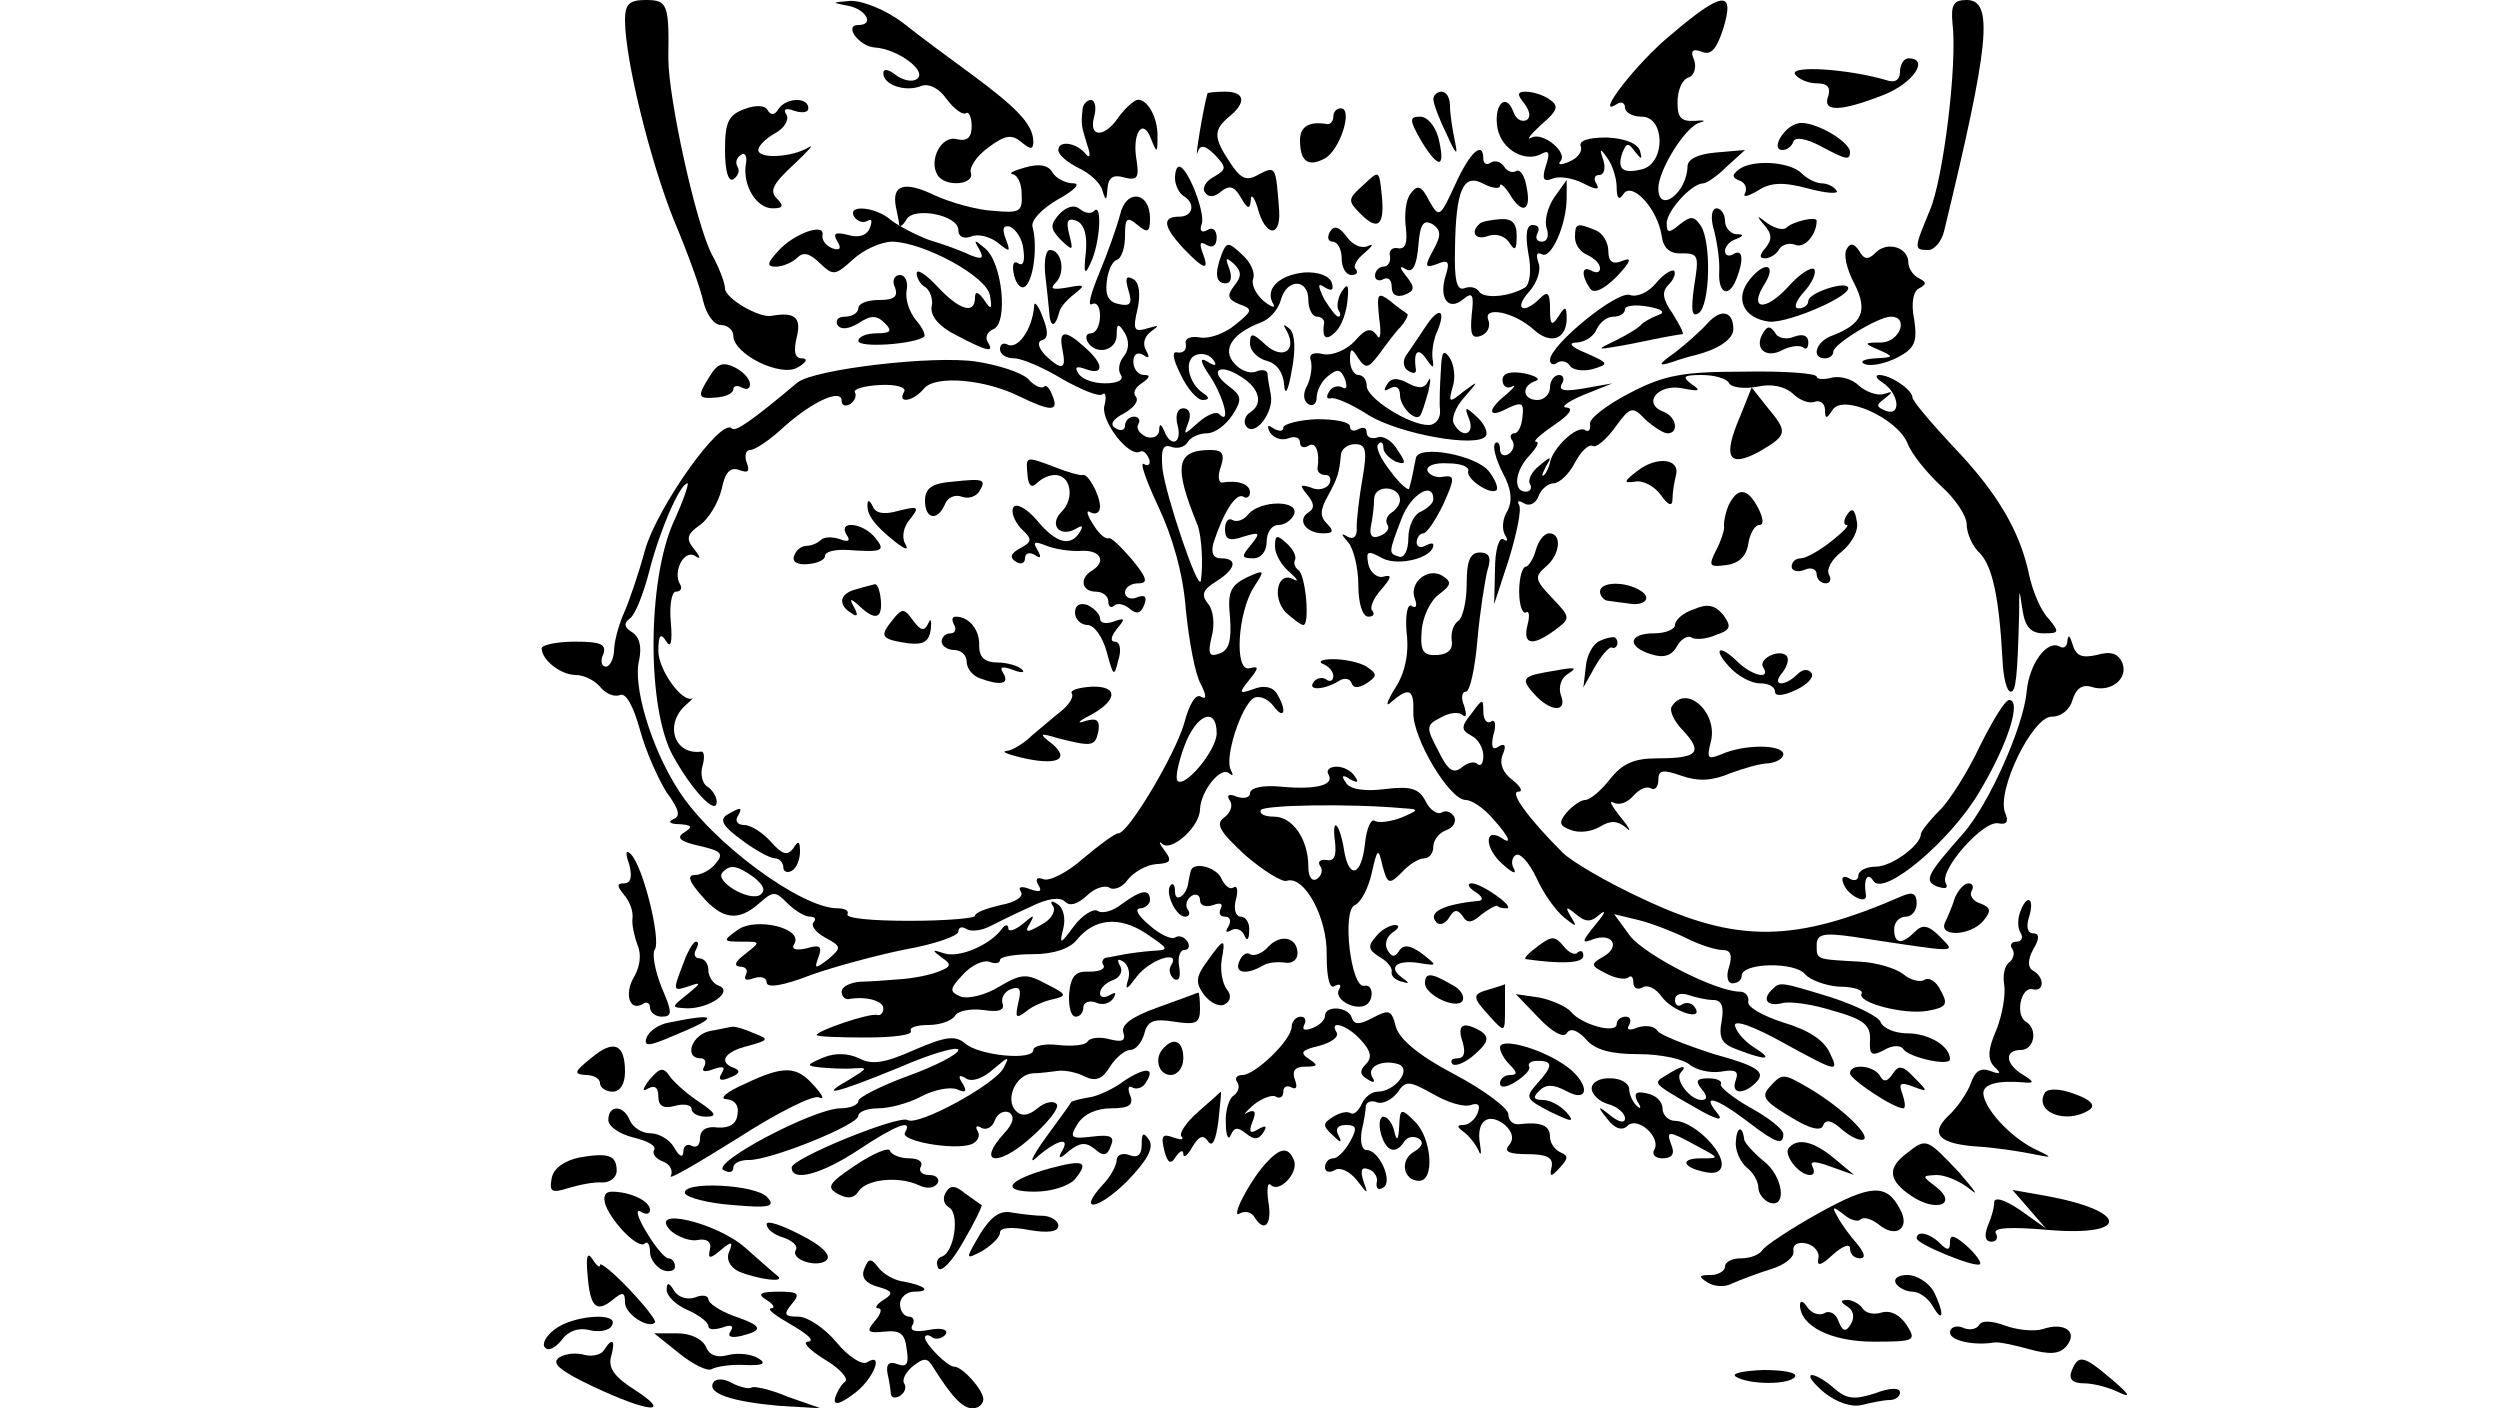 <?xml version="1.0" standalone="no"?>
<!DOCTYPE svg PUBLIC "-//W3C//DTD SVG 20010904//EN"
 "http://www.w3.org/TR/2001/REC-SVG-20010904/DTD/svg10.dtd">
<svg version="1.0" xmlns="http://www.w3.org/2000/svg"
 width="300pt" height="169pt" viewBox="0 0 300 169"
 preserveAspectRatio="xMidYMid meet">
<g transform="translate(0,169) scale(0.1,-0.1)"
fill="#000000" stroke="none">
<path d="M750 1666 c0 -48 31 -172 59 -241 16 -38 32 -82 35 -97 4 -16 13 -28
21 -28 8 0 15 -6 15 -13 0 -22 57 -50 77 -38 11 6 13 11 5 11 -8 0 -10 8 -6
25 6 24 -2 31 -30 26 -15 -3 -56 21 -56 33 0 6 -7 25 -16 41 -19 37 -52 187
-52 235 1 65 -1 70 -27 70 -20 0 -25 -5 -25 -24z"/>
<path d="M1018 1683 c21 -4 32 -23 12 -23 -18 0 1 -26 20 -27 28 -2 64 -29 50
-38 -6 -4 -17 -1 -25 5 -9 7 -15 8 -15 2 0 -14 27 -23 46 -15 9 3 21 -3 30
-16 9 -12 19 -19 23 -17 3 3 7 -4 7 -15 0 -14 -5 -19 -18 -16 -18 5 -34 -25
-23 -43 9 -15 45 -12 40 3 -2 6 7 20 21 30 20 15 28 16 39 7 12 -10 15 -10 15
1 -1 20 -19 39 -73 79 -26 19 -64 47 -84 63 -20 15 -47 26 -62 26 -23 -2 -24
-2 -3 -6z"/>
<path d="M2006 1649 c-42 -34 -94 -102 -66 -84 6 4 10 1 10 -4 0 -6 9 -11 20
-11 28 0 29 -55 1 -63 -24 -6 -31 0 -24 20 5 12 7 12 15 1 8 -10 9 -10 6 1 -3
9 -18 15 -40 16 -23 0 -34 -4 -31 -11 2 -6 -4 -14 -14 -18 -9 -4 -14 -4 -11 0
11 10 -20 36 -34 29 -7 -4 -2 3 11 15 21 18 22 23 10 31 -7 5 -20 9 -28 9 -10
0 -11 -3 -2 -14 7 -9 8 -17 3 -20 -6 -3 -13 1 -16 10 -9 24 -24 8 -19 -20 5
-26 34 -42 54 -30 8 4 9 0 4 -15 -5 -16 -3 -20 9 -15 8 3 24 0 36 -6 15 -8 20
-8 16 -1 -4 6 -3 11 3 11 6 0 8 8 5 18 -5 14 -4 15 5 2 6 -8 11 -24 11 -35 0
-13 3 -16 8 -8 10 16 41 -17 46 -50 2 -15 10 -22 25 -21 19 0 20 -3 14 -39 -4
-29 -3 -38 5 -33 14 8 16 85 3 105 -8 12 -12 12 -25 2 -13 -11 -16 -11 -16 1
0 15 30 48 44 48 4 0 17 9 28 20 l22 20 -35 -3 c-22 -2 -34 -8 -34 -17 -1 -32
-35 -57 -35 -26 0 22 33 75 50 79 8 2 5 3 -6 2 -17 -1 -21 4 -21 22 0 14 5 27
13 30 7 2 10 12 7 21 -5 11 -2 14 9 10 11 -5 18 3 26 28 14 46 -1 45 -62 -7z"/>
<path d="M2343 1662 c6 -49 -11 -186 -27 -224 -19 -46 -20 -48 -2 -48 7 0 16
10 19 23 54 223 60 277 27 277 -16 0 -19 -6 -17 -28z"/>
<path d="M2280 1604 c0 -10 -6 -14 -17 -10 -44 13 -115 18 -109 7 4 -6 16 -11
26 -11 13 0 17 -5 14 -15 -8 -20 15 -19 66 1 36 14 56 44 30 44 -5 0 -10 -7
-10 -16z"/>
<path d="M1449 1578 c-5 -17 -16 -84 -12 -71 3 10 9 9 21 -3 14 -15 14 -17 -1
-26 -10 -5 -15 -14 -11 -19 4 -6 11 -6 19 1 10 8 16 7 24 -7 8 -14 11 -15 12
-3 0 8 4 4 8 -9 9 -35 28 -37 26 -4 -4 54 -4 54 -24 44 -15 -9 -22 -6 -35 14
-20 30 -20 39 -1 55 21 17 19 30 -5 30 -11 0 -20 -1 -21 -2z"/>
<path d="M1720 1571 c0 -5 7 -24 16 -42 11 -25 14 -27 10 -9 -3 14 -6 33 -6
43 0 9 -4 17 -10 17 -5 0 -10 -4 -10 -9z"/>
<path d="M893 1559 c-19 -7 -23 -16 -23 -49 0 -25 4 -39 10 -35 6 4 8 10 5 15
-3 5 -1 11 4 14 5 4 8 -2 6 -11 -4 -26 13 -53 32 -53 13 0 14 3 5 12 -9 9 -4
18 21 41 17 16 25 25 17 20 -20 -12 -60 -14 -60 -3 0 5 9 14 20 20 11 6 17 16
14 22 -5 7 -1 9 9 5 10 -3 17 -2 17 3 0 14 -27 13 -36 -1 -4 -7 -9 -8 -13 -1
-3 6 -15 6 -28 1z"/>
<path d="M1299 1558 c-2 -18 -1 -20 6 -43 4 -11 3 -16 -2 -10 -11 14 -33 17
-33 5 0 -6 11 -15 25 -22 13 -6 26 -18 28 -27 4 -13 5 -12 6 3 1 13 7 17 20
13 16 -4 18 0 15 20 -6 32 7 53 17 27 7 -18 8 -18 8 1 1 24 -13 48 -25 45 -5
-2 -15 -11 -22 -21 -17 -25 -36 -24 -29 1 3 11 1 20 -4 20 -5 0 -10 -6 -10
-12z"/>
<path d="M1600 1550 c0 -5 -3 -9 -7 -9 -22 4 -33 -3 -33 -19 0 -26 10 -33 30
-22 18 10 34 60 19 60 -5 0 -9 -4 -9 -10z"/>
<path d="M1706 1520 c21 -34 29 -32 20 5 -4 14 -13 25 -22 25 -13 0 -13 -4 2
-30z"/>
<path d="M2158 1542 c-17 -3 -34 -32 -19 -32 5 0 11 4 13 10 2 6 15 4 32 -5
32 -17 36 -18 36 -7 -1 13 -45 38 -62 34z"/>
<path d="M1746 1468 c-18 -39 -19 -40 -31 -19 -9 18 -14 20 -22 9 -6 -7 -8
-25 -6 -41 2 -18 0 -26 -9 -25 -7 2 -12 -3 -10 -9 1 -7 -2 -13 -8 -13 -5 0
-10 -5 -10 -11 0 -5 5 -7 10 -4 6 3 10 -1 10 -9 0 -10 6 -13 15 -10 13 5 13 9
3 22 -9 11 -9 14 -1 9 8 -5 13 4 15 28 2 26 6 32 17 26 10 -7 11 -13 1 -31
-11 -20 -10 -22 4 -17 14 6 16 3 11 -13 -9 -28 3 -44 21 -29 11 9 13 6 10 -19
-2 -23 0 -29 11 -25 8 3 12 11 9 19 -7 17 31 10 55 -12 20 -18 39 -11 39 14 0
15 -2 15 -10 2 -8 -12 -10 -10 -10 10 0 19 -3 21 -12 12 -20 -20 -32 -13 -13
8 9 10 15 26 11 35 -3 9 -2 13 4 10 11 -7 30 35 30 68 l0 21 -15 -21 c-8 -12
-12 -28 -9 -37 3 -9 1 -16 -6 -16 -6 0 -8 5 -5 10 3 6 1 10 -6 10 -7 0 -9 -11
-5 -34 4 -20 2 -37 -4 -41 -18 -11 -49 -14 -55 -5 -3 5 -11 7 -18 4 -9 -3 -12
10 -11 48 1 71 10 91 35 77 10 -5 19 -6 19 -2 0 4 5 0 11 -9 15 -26 27 -22 21
7 -2 14 -8 22 -12 20 -5 -3 -11 -1 -15 5 -4 6 -11 8 -16 5 -5 -4 -9 -1 -9 4 0
23 -16 9 -34 -31z"/>
<path d="M1230 1489 c-14 -4 -20 -7 -15 -8 6 -1 11 -11 11 -24 1 -21 -2 -23
-34 -20 -20 1 -51 10 -69 18 -37 18 -53 14 -48 -13 2 -9 4 -19 4 -22 1 -3 5 0
9 7 9 15 62 5 62 -13 0 -8 6 -11 15 -8 8 4 23 0 32 -7 15 -12 16 -12 10 4 -5
13 -3 17 5 15 7 -3 15 -15 16 -27 2 -14 0 -21 -6 -17 -6 4 -8 -2 -5 -15 3 -11
9 -17 14 -12 10 10 14 50 8 71 -2 8 12 22 31 33 20 11 27 19 18 19 -9 0 -21 6
-25 13 -5 9 -16 11 -33 6z"/>
<path d="M2087 1487 c-9 -7 -9 -10 1 -14 6 -2 9 -9 6 -15 -3 -5 3 -4 15 3 15
10 30 11 60 3 22 -6 38 -7 35 -3 -3 5 -11 9 -18 9 -6 0 -17 5 -24 12 -14 14
-58 17 -75 5z"/>
<path d="M1410 1476 c0 -8 5 -18 10 -21 15 -9 12 -25 -5 -25 -21 0 -19 -12 5
-38 25 -26 32 -28 23 -5 -4 11 -3 14 5 9 7 -4 12 -1 12 9 0 9 -5 13 -11 9 -7
-4 -10 -1 -7 7 5 13 -17 69 -27 69 -3 0 -5 -6 -5 -14z"/>
<path d="M1636 1468 c-19 -17 -19 -19 -3 -35 21 -21 29 -13 25 24 -3 29 -3 29
-22 11z"/>
<path d="M1344 1432 c-4 -15 -15 -46 -25 -70 -10 -24 -14 -40 -9 -37 6 3 10
-3 10 -14 0 -12 -5 -21 -11 -21 -5 0 -7 -4 -4 -10 10 -17 35 -11 35 8 0 14 2
15 10 2 5 -9 5 -19 -1 -27 -6 -7 -8 -17 -4 -23 4 -6 -4 -10 -19 -10 -14 0 -28
5 -32 12 -5 8 -2 9 9 5 22 -8 22 6 -1 26 -24 22 -32 21 -27 -3 5 -24 -1 -25
-21 -6 -8 9 -10 16 -3 18 7 2 7 11 0 28 -5 14 -10 19 -10 13 -2 -28 -20 -54
-33 -46 -5 2 -8 -1 -8 -6 0 -6 7 -11 17 -11 9 0 35 -11 58 -25 23 -13 45 -22
48 -18 4 3 5 -4 2 -15 -3 -19 30 -61 43 -54 4 2 8 -2 11 -9 2 -6 -1 -9 -6 -6
-6 4 2 -19 17 -51 17 -36 30 -81 33 -124 4 -38 11 -77 18 -89 7 -14 7 -19 0
-15 -6 4 -14 -9 -20 -32 -11 -38 -67 -132 -79 -132 -4 0 -23 -14 -42 -30 -19
-17 -41 -28 -48 -25 -8 3 -10 0 -6 -7 5 -8 2 -9 -10 -5 -10 4 -15 3 -11 -3 4
-6 -7 -13 -24 -16 -17 -4 -31 -9 -31 -13 0 -3 -36 -6 -79 -6 -44 0 -77 3 -74
8 2 4 -3 7 -12 7 -44 0 -152 80 -191 142 -33 51 -55 126 -47 156 3 15 1 27 -8
33 -10 6 -11 11 -3 17 6 4 16 29 23 56 12 48 37 106 46 106 2 0 -5 -21 -17
-47 -31 -70 -32 -221 -1 -279 23 -42 53 -74 53 -56 0 6 -5 14 -11 18 -6 3 -9
15 -6 25 3 10 2 18 -2 17 -32 -4 -44 33 -18 56 7 6 10 10 8 8 -12 -6 -41 34
-41 57 0 19 3 22 9 12 6 -10 8 -2 6 22 -2 20 1 37 6 37 6 0 8 4 5 9 -9 15 5
42 18 34 7 -5 7 -2 -1 8 -10 12 -9 18 7 29 11 8 22 27 26 43 4 20 10 27 21 23
11 -4 13 -2 9 9 -3 8 -1 15 4 15 6 0 24 12 41 28 35 31 69 46 69 31 0 -6 5 -7
10 -4 6 4 8 10 6 14 -3 4 11 8 30 9 20 1 32 -3 29 -8 -9 -15 11 -12 24 4 14
16 73 11 115 -10 37 -18 47 -18 39 1 -3 9 -8 14 -10 11 -3 -3 -12 1 -19 9 -8
8 -36 17 -62 21 -51 8 -195 -9 -215 -25 -56 -47 -75 -60 -79 -55 -13 13 -89
-94 -104 -146 -8 -30 -20 -64 -25 -75 -5 -11 -11 -30 -12 -43 0 -12 -5 -22
-10 -22 -5 0 -7 7 -3 15 4 12 -3 15 -34 15 -22 0 -40 -4 -40 -8 0 -14 23 -32
41 -32 9 0 22 -6 29 -14 6 -8 17 -13 24 -10 7 3 16 -13 24 -42 7 -26 22 -59
32 -75 15 -20 17 -29 8 -32 -7 -3 -4 -6 7 -6 15 -1 17 -3 6 -10 -10 -6 -5 -11
18 -16 26 -6 30 -9 20 -21 -6 -8 -18 -14 -25 -14 -10 0 -7 -8 8 -25 25 -29 44
-31 69 -9 17 15 19 15 34 0 9 -9 21 -16 27 -16 6 0 8 -3 4 -7 -3 -4 3 -12 14
-18 20 -11 20 -12 4 -26 -16 -12 -17 -12 -12 2 5 13 2 16 -14 11 -13 -3 -19
-1 -15 5 12 19 -46 33 -68 17 -18 -13 -18 -14 5 -14 23 0 23 0 4 -15 -12 -9
-14 -14 -6 -15 7 0 10 -4 7 -10 -3 -6 1 -7 9 -4 9 3 16 1 16 -5 0 -7 20 -4 53
9 28 10 80 24 115 31 34 6 62 16 62 21 0 5 4 7 10 3 5 -3 17 -2 27 3 10 5 32
16 50 24 20 10 35 12 41 6 6 -6 15 -3 26 7 9 9 21 13 27 10 5 -4 16 0 22 9 7
9 22 18 34 19 18 1 20 4 10 17 -6 8 -7 12 -2 7 11 -9 45 21 45 42 1 22 25 52
35 43 5 -4 5 -2 2 4 -8 14 12 76 27 86 6 4 17 0 24 -9 13 -18 17 -6 4 15 -5 8
-16 10 -28 5 -17 -6 -18 -5 -5 11 12 15 12 17 0 14 -18 -4 -14 67 6 98 13 20
13 21 -9 11 -20 -10 -23 -18 -20 -48 2 -27 -1 -39 -12 -43 -13 -5 -15 -1 -10
20 4 14 2 32 -4 39 -9 11 -7 17 9 27 24 15 27 28 6 28 -9 0 -12 6 -9 18 12 37
27 61 36 56 4 -3 8 0 8 5 0 10 -14 15 -33 12 -5 -1 -6 8 -2 19 5 15 2 20 -12
20 -42 0 -45 -19 -16 -90 5 -13 7 -48 4 -67 -3 -14 -42 102 -46 134 -2 23 0
30 10 27 7 -3 16 -1 20 5 3 6 14 11 23 11 10 0 23 10 31 22 12 19 11 23 -5 35
-24 18 -11 28 15 11 23 -14 27 -33 11 -43 -6 -4 -8 -11 -5 -16 10 -15 34 16
30 37 -2 10 -4 22 -4 26 -1 4 -7 5 -14 2 -8 -3 -19 2 -26 10 -15 17 -2 36 32
49 11 4 21 16 24 27 7 26 33 26 33 0 0 -11 5 -20 10 -20 5 0 9 -3 9 -7 -3 -19
2 -23 14 -11 7 7 13 24 14 38 2 18 0 21 -7 10 -5 -8 -6 -18 -4 -22 3 -4 3 -8
0 -8 -3 0 -10 10 -17 21 -8 17 -8 20 1 14 8 -5 11 -3 8 6 -3 8 -16 13 -33 12
-30 -3 -48 -20 -37 -38 3 -5 -2 -4 -12 4 -9 8 -15 20 -12 27 2 7 -3 19 -13 28
-17 16 -19 16 -25 1 -9 -24 -7 -35 5 -35 6 0 8 7 4 18 -5 13 -4 14 6 5 9 -9 9
-15 0 -26 -9 -12 -8 -16 6 -22 17 -6 16 -8 -5 -25 -12 -10 -31 -17 -42 -15
-11 2 -19 -1 -17 -8 1 -7 -3 -11 -10 -10 -7 2 -6 -7 4 -27 8 -17 20 -30 26
-30 8 0 9 3 1 8 -18 12 -24 40 -9 46 8 3 17 0 21 -6 5 -7 2 -8 -7 -2 -10 6 -9
0 4 -19 16 -25 24 -58 10 -44 -3 4 -15 -1 -25 -10 -18 -16 -18 -16 -12 0 4 10
1 17 -6 17 -7 0 -10 -8 -7 -20 6 -22 -8 -28 -16 -7 -4 9 -6 9 -6 0 -1 -7 -8
-10 -16 -7 -8 4 -12 10 -9 15 3 5 0 9 -5 9 -6 0 -11 -5 -11 -11 0 -5 -5 -7
-11 -3 -8 4 -4 11 10 18 12 7 18 15 14 20 -4 4 -1 11 7 16 10 7 11 10 3 10 -7
0 -13 7 -13 16 0 9 5 12 12 8 7 -5 8 -3 3 6 -4 7 -2 16 6 22 11 8 10 8 -4 4
-16 -5 -18 -2 -12 23 4 18 2 32 -5 36 -9 5 -10 1 -6 -13 5 -16 3 -20 -11 -17
-12 2 -17 10 -15 26 1 13 7 26 12 27 6 2 10 15 10 29 0 21 2 24 15 13 12 -10
15 -9 15 8 0 32 -29 36 -36 4z m116 -622 c0 -20 -38 -66 -47 -57 -3 3 1 22 8
41 14 39 39 49 39 16z m-555 -173 c12 -10 14 -16 7 -21 -14 -8 -55 17 -45 27
9 10 17 9 38 -6z"/>
<path d="M1271 1433 c-11 -13 -11 -17 2 -31 15 -14 15 -13 10 7 -4 16 -2 20 9
16 9 -4 13 -17 11 -38 -3 -26 -1 -28 6 -12 11 23 14 72 4 62 -3 -4 -11 -3 -17
2 -7 6 -16 3 -25 -6z"/>
<path d="M1025 1430 c4 -6 11 -8 16 -5 5 3 6 0 3 -8 -3 -9 -13 -13 -26 -9 -16
4 -19 2 -13 -8 5 -8 3 -11 -6 -8 -8 3 -13 10 -12 16 3 15 -34 2 -53 -19 -14
-15 -14 -19 -3 -19 8 0 20 5 26 11 7 7 15 5 27 -7 16 -15 18 -15 40 5 12 11
33 21 47 21 38 -1 114 -42 117 -65 3 -17 1 -17 -7 -5 -7 10 -11 11 -11 3 0
-21 -19 -15 -45 13 -14 15 -25 22 -25 16 0 -6 5 -14 11 -17 5 -4 9 -14 7 -23
-2 -11 9 -24 29 -34 38 -20 47 -22 38 -8 -3 6 0 12 7 15 18 7 11 80 -10 97
-13 11 -14 11 -7 -1 6 -11 4 -13 -11 -7 -10 5 -32 13 -49 18 -16 6 -37 17 -46
24 -18 16 -53 19 -44 4z"/>
<path d="M2057 1413 c4 -16 7 -38 6 -50 -1 -26 12 -31 21 -7 9 23 7 36 -4 29
-5 -3 -10 -2 -10 4 0 5 6 12 13 14 10 4 10 6 0 6 -7 1 -13 8 -13 16 0 8 -5 15
-10 15 -6 0 -8 -11 -3 -27z"/>
<path d="M1775 1421 c-11 -10 -4 -20 11 -14 9 3 20 0 25 -8 7 -11 9 -9 9 8 0
16 -6 21 -20 20 -12 -1 -23 -3 -25 -6z"/>
<path d="M2117 1420 c9 -10 10 -17 2 -27 -8 -9 -8 -13 -1 -13 6 0 14 5 17 11
4 6 13 8 20 5 11 -4 25 13 25 29 0 6 -29 -1 -36 -8 -4 -4 -14 -1 -23 5 -13 10
-14 10 -4 -2z"/>
<path d="M1596 1412 c-4 -7 -2 -12 3 -12 6 0 11 -9 11 -20 0 -11 5 -20 12 -20
6 0 8 3 5 7 -4 3 1 12 11 20 9 8 11 11 4 8 -8 -4 -19 1 -26 11 -9 12 -15 14
-20 6z"/>
<path d="M1890 1405 c0 -9 7 -18 15 -21 8 -4 15 -10 15 -16 0 -5 -4 -6 -10 -3
-12 7 -13 -5 -2 -21 4 -7 16 -2 32 14 17 18 19 24 7 19 -12 -5 -17 -1 -17 12
0 10 -7 22 -16 25 -22 9 -24 8 -24 -9z"/>
<path d="M2216 1391 c-4 -6 0 -24 9 -41 17 -33 10 -49 -27 -63 -19 -7 -25 -27
-8 -27 6 0 10 4 10 8 0 9 54 42 69 42 22 0 11 -30 -11 -31 -22 0 -22 -1 -3 -9
18 -8 18 -9 -5 -10 -14 -1 -19 -4 -12 -7 8 -3 25 1 39 8 21 11 24 19 20 46 -4
19 -1 34 6 37 9 5 9 7 0 12 -7 3 -13 12 -13 19 0 18 -25 26 -39 12 -9 -9 -14
-9 -20 2 -6 9 -11 10 -15 2z"/>
<path d="M1254 1363 c2 -16 4 -37 5 -47 1 -19 7 -20 12 -1 1 6 9 15 18 22 14
11 13 12 -8 8 -18 -3 -22 -2 -14 6 12 12 7 39 -7 39 -5 0 -7 -12 -6 -27z"/>
<path d="M1987 1350 c-9 -11 -23 -17 -31 -14 -15 6 -96 -60 -96 -78 0 -5 4 -7
9 -3 5 3 12 1 15 -4 3 -5 16 -7 27 -4 20 6 20 7 -7 19 -20 8 -23 13 -11 13 10
1 20 8 23 16 4 8 12 15 20 15 8 0 14 4 14 9 0 4 12 6 28 3 17 -3 21 -7 12 -10
-8 -3 -17 -8 -20 -11 -3 -4 -16 -12 -30 -19 -25 -12 -25 -12 5 -7 17 3 39 8
50 10 11 2 22 4 24 4 2 1 -4 12 -12 25 -12 17 -13 26 -5 34 7 7 9 14 7 17 -3
2 -13 -4 -22 -15z"/>
<path d="M2100 1355 c-19 -23 -8 -47 23 -51 24 -2 104 33 94 42 -6 6 -47 -8
-47 -17 0 -5 -5 -9 -12 -9 -6 0 -3 9 7 20 10 11 15 23 12 27 -4 3 -18 -6 -32
-22 -28 -30 -47 -26 -27 5 14 23 0 27 -18 5z"/>
<path d="M1074 1345 c4 -11 -1 -15 -19 -15 -14 0 -25 -4 -25 -10 0 -5 -7 -10
-16 -10 -8 0 -12 -4 -9 -10 4 -6 13 -5 25 2 15 10 22 10 32 0 9 -9 7 -12 -10
-12 -12 0 -22 -4 -22 -9 0 -9 68 -4 79 5 2 2 -2 11 -10 20 -8 10 -13 25 -11
36 2 10 -2 18 -8 18 -7 0 -10 -7 -6 -15z"/>
<path d="M1655 1308 c3 -19 1 -28 -3 -20 -7 9 -13 8 -26 -7 -10 -11 -27 -18
-38 -16 -12 3 -18 0 -15 -8 2 -7 0 -20 -4 -29 -6 -10 -5 -19 1 -23 5 -3 10 0
10 8 0 8 6 20 14 26 11 9 15 8 20 -4 3 -9 2 -13 -3 -10 -5 3 -13 1 -16 -5 -4
-6 -3 -9 2 -8 4 2 25 -7 45 -20 37 -23 132 -40 141 -25 3 4 -2 15 -11 23 -14
13 -15 12 -9 -3 7 -18 -8 -24 -18 -6 -4 5 1 20 12 32 18 21 18 21 -1 7 -17
-14 -18 -13 -13 5 4 11 2 27 -3 35 -8 12 -10 8 -11 -15 -1 -16 -2 -38 -1 -47
1 -10 -5 -18 -14 -18 -23 0 -74 32 -74 47 0 7 -4 13 -10 13 -5 0 -10 8 -10 18
0 15 2 15 10 2 9 -13 12 -12 25 5 8 11 19 26 26 33 6 7 9 14 8 15 -2 2 -12 8
-21 16 -15 11 -16 9 -13 -21z"/>
<path d="M1710 1297 c-8 -12 -18 -27 -23 -34 -4 -6 -3 -15 3 -18 6 -4 10 -3 9
2 -3 20 2 27 12 13 9 -13 10 -13 8 0 -1 8 1 23 6 33 11 27 1 29 -15 4z"/>
<path d="M2049 1302 c-8 -9 -26 -25 -39 -35 -20 -14 -21 -17 -5 -12 11 4 25 8
30 9 27 7 45 19 45 31 0 22 -15 25 -31 7z"/>
<path d="M1544 1293 c13 -24 -5 -35 -25 -17 -16 15 -19 15 -19 2 0 -9 9 -18
20 -21 12 -3 20 -14 21 -29 1 -14 5 -7 9 17 5 25 4 44 -2 50 -8 7 -9 6 -4 -2z"/>
<path d="M2116 1291 c-12 -19 3 -32 23 -21 10 5 21 6 25 3 3 -3 6 -1 6 6 0 8
-6 11 -17 7 -9 -4 -20 -2 -23 5 -6 8 -9 8 -14 0z"/>
<path d="M852 1239 c-16 -25 -15 -28 8 -26 11 1 20 5 20 10 0 4 5 5 10 2 6 -3
10 -2 10 4 0 6 -8 15 -18 20 -14 7 -21 5 -30 -10z"/>
<path d="M1803 1234 c0 -7 5 -11 11 -8 6 3 3 -1 -6 -9 -24 -19 -23 -30 1 -17
17 8 20 7 18 -10 -1 -11 -5 -20 -10 -20 -4 0 -6 -4 -2 -9 3 -5 1 -12 -5 -16
-5 -3 -10 -1 -10 6 0 7 -3 10 -6 7 -3 -4 1 -19 9 -35 11 -20 12 -34 6 -46 -6
-9 -7 -22 -3 -29 4 -6 3 -9 -2 -5 -5 3 -10 -13 -10 -36 l-1 -42 18 55 c9 30
15 58 12 64 -3 5 -1 6 6 2 6 -4 14 0 17 8 3 9 12 16 18 16 7 0 19 11 26 25 7
13 16 22 21 20 4 -3 16 7 27 22 18 25 21 26 36 10 10 -9 22 -17 27 -17 14 0
11 20 -5 26 -26 10 -6 34 23 28 20 -4 23 -3 11 5 -12 9 -10 11 12 11 15 0 30
-4 33 -10 3 -5 18 -7 34 -4 17 4 33 0 42 -8 8 -8 20 -13 27 -10 6 2 12 -2 12
-10 0 -11 2 -11 9 0 12 20 78 -10 90 -40 5 -13 23 -35 40 -51 17 -15 31 -36
31 -46 0 -11 7 -27 16 -35 15 -16 23 -53 27 -128 1 -21 5 -38 10 -38 6 0 8 17
10 95 0 30 0 30 4 3 3 -20 10 -28 25 -28 19 0 20 1 6 18 -9 9 -19 33 -23 52
-11 53 -39 100 -92 155 -26 28 -48 54 -48 58 0 9 -26 27 -40 27 -5 0 -4 -4 4
-9 20 -13 23 -41 4 -34 -12 5 -12 7 -1 15 10 8 10 9 -2 5 -8 -2 -21 3 -29 10
-8 8 -22 12 -32 10 -11 -3 -19 -2 -19 1 0 4 -39 7 -88 6 -73 0 -95 -4 -137
-26 -27 -14 -49 -31 -47 -37 1 -7 -2 -10 -6 -7 -10 6 -39 -22 -42 -39 -1 -5
-4 -12 -7 -15 -4 -3 -2 2 2 10 8 13 6 13 -8 1 -9 -7 -14 -17 -11 -22 3 -5 0
-9 -5 -9 -16 0 -13 26 5 44 8 9 12 16 7 16 -4 0 6 9 22 20 18 12 24 20 15 21
-8 0 1 7 20 15 l35 14 -34 -6 c-23 -4 -31 -3 -27 5 4 6 2 11 -3 11 -6 0 -11
-7 -11 -15 0 -8 -7 -15 -15 -15 -18 0 -20 17 -2 23 6 2 0 6 -14 9 -17 3 -26 0
-26 -8z"/>
<path d="M1664 1228 c-4 -7 -3 -8 4 -4 7 4 12 1 12 -8 0 -14 18 -32 24 -25 2
2 6 15 10 29 3 14 3 19 0 13 -4 -9 -11 -10 -24 -3 -13 7 -21 7 -26 -2z"/>
<path d="M2088 1190 c-21 -49 -14 -62 23 -42 34 20 35 23 10 53 l-19 24 -14
-35z"/>
<path d="M1540 1177 c0 -5 -5 -5 -12 -1 -7 5 -8 3 -4 -5 5 -7 14 -10 22 -7 8
3 14 1 14 -5 0 -6 5 -7 10 -4 9 6 14 -8 11 -27 0 -5 4 -8 10 -8 5 0 7 -5 4
-11 -4 -6 -14 -8 -22 -4 -13 4 -14 3 -4 -9 8 -10 9 -16 1 -21 -14 -9 -3 -25
18 -25 12 0 13 3 4 12 -8 8 -8 16 1 32 12 22 14 28 16 49 0 8 8 14 17 14 13 0
15 -7 9 -41 -4 -23 -7 -49 -7 -59 1 -11 -4 -15 -11 -11 -8 5 -8 3 1 -7 6 -7
12 -30 12 -51 0 -22 5 -38 12 -38 6 0 8 3 5 7 -4 3 1 15 10 25 13 15 14 19 3
16 -7 -2 -16 5 -18 15 -3 16 -1 17 17 7 20 -10 61 1 61 16 0 3 -4 2 -10 -1 -5
-3 -10 -1 -10 4 0 6 4 11 8 11 4 0 15 16 24 35 14 31 14 35 0 33 -8 -2 -17 2
-19 7 -2 6 9 10 24 9 16 0 26 -4 25 -9 -4 -9 27 -30 34 -23 2 3 -2 13 -9 22
-15 20 -86 33 -88 16 -1 -5 -3 -14 -4 -20 -1 -5 -3 -13 -4 -16 0 -4 -11 5 -22
20 -12 15 -19 30 -15 33 3 4 6 2 6 -4 0 -6 7 -13 15 -17 12 -4 13 -2 2 14 -6
11 -18 18 -24 15 -7 -2 -13 0 -13 6 0 6 -4 7 -10 4 -5 -3 -10 -2 -10 3 0 6
-18 9 -40 9 -22 -1 -40 -6 -40 -10z m140 -87 c0 -5 -5 -12 -10 -15 -6 -4 -8
-10 -5 -15 3 -4 -1 -10 -9 -13 -9 -4 -13 0 -11 11 2 9 4 25 4 34 1 17 31 15
31 -2z m40 1 c0 -5 -7 -11 -15 -15 -8 -3 -15 -17 -15 -32 0 -14 -5 -24 -11
-22 -13 4 -13 4 3 46 11 29 38 45 38 23z"/>
<path d="M1233 1120 c1 -13 5 -16 11 -10 6 6 15 10 22 10 19 0 24 -28 8 -44
-16 -16 -2 -32 18 -20 7 4 8 3 4 -4 -11 -19 -29 -14 -52 14 -12 14 -25 21 -28
15 -3 -5 1 -16 9 -25 14 -13 14 -16 -1 -24 -11 -6 -13 -11 -5 -16 6 -4 11 -2
11 4 0 6 5 8 12 4 7 -5 8 -3 3 6 -6 10 -4 11 11 5 10 -4 29 -7 42 -6 23 1 30
-13 12 -24 -15 -9 -12 -25 5 -25 8 0 15 -5 15 -12 0 -6 3 -8 7 -5 3 4 12 2 18
-3 9 -8 14 -6 18 4 4 10 1 13 -9 9 -7 -3 -14 0 -14 6 0 6 7 11 16 11 12 0 11
6 -8 29 -13 15 -25 27 -28 25 -4 -1 -12 6 -19 18 -7 11 -8 17 -2 13 6 -3 11 0
11 7 0 14 -15 41 -21 38 -2 -1 -17 3 -32 9 -37 14 -36 14 -34 -9z"/>
<path d="M1965 1125 c-17 -13 -17 -15 -3 -13 9 2 23 -5 31 -16 9 -13 14 -14
14 -5 0 8 2 20 4 28 6 21 -23 24 -46 6z"/>
<path d="M1143 1112 c-25 -2 -33 -8 -33 -23 0 -22 15 -25 24 -4 3 8 12 12 20
9 8 -3 17 0 21 6 9 15 6 16 -32 12z"/>
<path d="M2074 1083 c-4 -10 -6 -22 -5 -26 0 -4 -4 -17 -10 -28 -9 -18 -8 -20
13 -17 15 2 24 11 26 26 2 12 8 22 13 22 6 0 5 8 -1 20 -13 25 -25 26 -36 3z"/>
<path d="M1041 1085 c-1 -13 9 -26 33 -45 13 -10 17 -11 12 -2 -4 7 -2 20 6
29 12 15 10 16 -14 10 -17 -5 -28 -3 -31 6 -3 6 -6 8 -6 2z"/>
<path d="M1498 1073 c-5 -7 -14 -10 -19 -7 -5 3 -9 -2 -9 -11 0 -12 5 -15 22
-9 20 6 21 5 9 -10 -12 -14 -11 -16 3 -16 9 0 16 8 16 20 0 11 6 20 14 20 8 0
16 6 19 13 6 17 -40 17 -55 0z"/>
<path d="M2217 1073 c-5 -7 -5 -13 -1 -13 4 0 -5 -9 -19 -20 -14 -11 -30 -20
-36 -20 -6 0 -11 -4 -11 -10 0 -5 7 -7 15 -4 8 4 15 1 15 -5 0 -6 5 -11 11
-11 5 0 7 5 4 10 -4 6 3 19 15 28 13 11 21 26 18 37 -2 14 -6 16 -11 8z"/>
<path d="M1016 1048 c5 -7 2 -9 -8 -5 -9 3 -19 3 -23 -1 -4 -4 -12 -7 -17 -7
-6 0 -13 -5 -15 -12 -3 -7 4 -11 16 -10 12 1 21 5 21 10 0 5 12 8 28 7 42 -3
45 -1 32 15 -15 18 -45 21 -34 3z"/>
<path d="M1530 1034 c0 -9 8 -23 18 -31 9 -8 11 -12 4 -8 -19 10 -26 -22 -9
-40 9 -8 18 -15 21 -15 8 0 3 60 -6 66 -4 3 -6 8 -4 12 2 4 -2 13 -10 20 -12
11 -14 10 -14 -4z"/>
<path d="M1843 1030 c-3 -11 -9 -20 -12 -20 -4 0 -8 -13 -8 -30 0 -16 4 -27 8
-25 4 3 5 -4 2 -15 -6 -24 6 -26 33 -6 19 14 19 15 -4 39 -20 21 -21 25 -7 37
17 14 20 40 4 40 -6 0 -13 -9 -16 -20z"/>
<path d="M1760 989 c0 -21 -5 -41 -10 -44 -6 -4 -9 -14 -8 -23 2 -11 -4 -17
-17 -18 -17 -1 -21 4 -19 29 1 17 11 37 21 44 15 11 15 15 4 22 -18 11 -41 -9
-33 -28 3 -8 1 -12 -4 -8 -5 3 -8 -11 -6 -33 3 -24 -2 -48 -14 -66 -10 -16
-12 -24 -4 -16 21 18 27 15 26 -13 -1 -30 43 -105 63 -105 7 0 22 -10 32 -22
21 -23 24 -33 10 -23 -20 12 -19 -13 1 -31 12 -11 18 -14 15 -7 -4 6 -3 14 2
17 5 3 16 -9 25 -28 8 -18 23 -39 33 -47 15 -12 16 -12 8 1 -7 12 -6 13 6 3
12 -10 18 -10 29 0 8 6 6 1 -5 -12 -17 -21 -18 -24 -3 -18 23 8 33 -9 12 -21
-16 -9 -15 -11 3 -20 11 -6 23 -8 27 -5 3 3 6 1 6 -6 0 -7 5 -9 11 -6 6 4 16
-1 23 -11 13 -18 51 -30 40 -13 -3 5 -10 7 -15 4 -5 -4 -9 -1 -9 5 0 7 7 9 16
6 9 -3 22 -6 30 -6 10 0 13 -8 10 -25 -4 -21 0 -28 20 -35 34 -13 43 -12 19 3
-11 7 -21 18 -23 26 -2 8 22 0 61 -22 62 -34 64 -34 53 -11 -7 16 -26 28 -56
37 -25 8 -44 19 -42 25 1 7 -4 12 -10 12 -29 0 -114 44 -132 67 l-19 26 29 -7
c16 -4 42 -14 58 -22 16 -8 35 -14 43 -14 10 0 12 -6 8 -20 -4 -11 -2 -20 4
-20 6 0 11 4 11 9 0 16 64 17 76 2 6 -7 25 -14 41 -15 17 0 29 -4 27 -8 -7
-11 51 -26 79 -21 23 4 25 8 16 24 -5 11 -14 17 -20 13 -5 -3 -17 0 -25 7 -9
7 -32 14 -52 15 -53 3 -52 2 -52 20 0 13 8 15 43 10 132 -20 124 -20 105 0
-14 14 -21 15 -30 6 -16 -16 -25 -15 -25 3 0 8 6 15 14 15 7 0 13 7 13 16 0
12 -5 14 -17 9 -130 -57 -199 -57 -313 -3 -41 19 -84 44 -95 55 -42 42 -64 73
-53 73 6 0 3 6 -7 14 -11 8 -16 19 -12 30 5 11 3 15 -5 10 -7 -5 -9 0 -6 14 4
12 2 20 -3 16 -5 -3 -9 3 -9 12 0 16 -1 16 -14 -2 -13 -16 -13 -20 0 -27 8 -4
14 -15 14 -24 0 -9 -3 -13 -7 -10 -3 4 -12 2 -19 -4 -10 -8 -17 -3 -28 20 -15
28 -15 31 3 40 10 6 22 7 26 3 5 -4 5 1 2 11 -4 9 -3 17 2 17 5 0 11 28 14 63
3 34 9 71 12 83 5 15 2 21 -9 21 -12 0 -16 -10 -16 -38z"/>
<path d="M1028 983 c-21 -5 -23 -19 -6 -29 7 -5 8 -2 3 7 -6 11 -5 12 6 2 19
-18 28 -16 26 7 -1 11 -4 19 -7 19 -3 -1 -13 -3 -22 -6z"/>
<path d="M1920 980 c0 -5 5 -11 10 -11 6 -1 16 -2 23 -3 20 -4 30 6 16 15 -19
12 -49 11 -49 -1z"/>
<path d="M1290 955 c0 -8 7 -15 15 -15 8 0 18 -14 23 -32 8 -30 9 -31 14 -10
4 12 2 22 -4 22 -6 0 -5 6 2 15 11 13 10 14 -4 9 -9 -3 -16 -2 -16 4 0 5 -7
12 -15 16 -9 3 -15 0 -15 -9z"/>
<path d="M2033 959 c-13 -4 -23 -13 -23 -19 0 -5 -11 -10 -25 -10 -31 0 -33
-16 -4 -25 15 -5 25 -2 31 9 5 9 13 14 18 11 4 -3 18 -2 29 3 18 6 19 10 9 24
-10 12 -19 14 -35 7z"/>
<path d="M1071 946 c-16 -20 -14 -23 19 -28 18 -2 25 2 27 17 1 11 0 14 -3 7
-5 -10 -9 -9 -18 3 -11 15 -13 16 -25 1z"/>
<path d="M1145 940 c3 -5 1 -10 -4 -10 -6 0 -11 -4 -11 -10 0 -5 7 -10 15 -10
8 0 15 -6 15 -14 0 -8 7 -17 16 -20 24 -9 36 -7 28 6 -5 8 -2 9 12 4 10 -4 15
-3 10 1 -4 4 -18 8 -29 8 -15 0 -22 6 -22 20 1 19 -12 35 -28 35 -5 0 -5 -4
-2 -10z"/>
<path d="M1920 921 c-8 -3 -16 -17 -17 -31 l-3 -25 14 25 c8 14 17 24 20 23 6
-3 10 7 4 12 -1 1 -10 0 -18 -4z"/>
<path d="M2481 922 c0 -7 -4 -11 -9 -8 -15 9 -37 -20 -40 -54 -4 -43 -46 -136
-76 -170 -44 -50 -48 -57 -31 -64 10 -3 13 -2 10 4 -9 15 45 76 63 72 10 -2
13 2 8 13 -10 27 33 115 56 115 12 0 22 9 25 20 4 13 11 19 22 16 23 -8 45 9
38 28 -5 12 -14 15 -31 10 -18 -4 -25 -1 -29 13 -3 10 -5 12 -6 5z"/>
<path d="M2075 890 c10 -11 26 -20 37 -20 10 0 18 -4 18 -10 0 -6 10 -5 25 2
13 6 22 15 19 20 -4 6 -11 5 -17 -1 -16 -16 -32 -14 -18 2 6 8 8 16 5 20 -9 9
-35 -4 -28 -14 9 -15 -13 -10 -30 6 -22 22 -32 18 -11 -5z"/>
<path d="M1588 893 c6 -2 12 -9 12 -14 0 -6 -4 -8 -9 -4 -5 3 -12 1 -15 -4 -7
-10 13 -9 31 2 6 4 13 3 15 -3 2 -6 8 -6 18 0 13 9 13 11 0 20 -8 5 -26 9 -40
9 -14 0 -19 -3 -12 -6z"/>
<path d="M1853 883 c-27 -5 -28 -9 -9 -29 19 -19 37 -18 29 2 -3 9 0 20 8 25
14 9 10 9 -28 2z"/>
<path d="M1286 858 c3 -4 -3 -13 -11 -20 -9 -7 -25 -21 -36 -30 -10 -10 -25
-19 -31 -19 -7 -1 1 -4 17 -8 42 -10 60 -3 38 16 -17 13 -16 14 7 7 40 -10 44
-10 48 8 2 13 -1 17 -15 13 -11 -4 -10 -1 4 6 34 18 36 36 3 35 -15 -1 -26 -4
-24 -8z"/>
<path d="M2006 842 c-3 -5 3 -18 14 -29 24 -26 17 -33 -31 -33 -28 0 -42 -6
-57 -25 -11 -14 -24 -25 -30 -25 -5 0 -15 -7 -22 -15 -10 -12 -9 -16 5 -21 10
-4 25 -2 35 4 13 8 21 7 31 -1 7 -7 5 -1 -6 12 -11 14 -15 21 -9 18 7 -4 17 0
24 8 7 8 16 12 21 9 5 -3 9 2 9 10 0 12 5 13 28 5 20 -7 37 -6 58 3 16 6 37
12 46 12 10 1 18 6 18 11 -1 12 -47 12 -74 0 -17 -7 -18 -5 -13 15 9 35 -30
70 -47 42z"/>
<path d="M2376 795 c-14 -30 -36 -65 -48 -77 -13 -13 -23 -26 -23 -29 0 -13
-35 -39 -54 -39 -12 0 -21 -5 -21 -11 0 -5 -5 -7 -11 -3 -7 4 -10 1 -7 -6 5
-15 30 -27 27 -13 -3 18 2 27 9 16 12 -20 94 49 128 108 34 57 50 109 35 109
-5 0 -20 -25 -35 -55z"/>
<path d="M1594 761 c8 -13 -14 -19 -57 -15 -21 2 -37 -1 -37 -8 0 -5 -7 -7
-16 -4 -9 4 -13 2 -8 -5 4 -6 0 -15 -7 -20 -11 -8 -5 -17 25 -45 22 -19 45
-33 50 -31 21 7 49 -44 48 -89 0 -29 4 -42 10 -37 6 3 8 1 5 -4 -7 -11 16 -25
30 -20 12 4 12 27 0 24 -16 -3 -27 91 -11 97 7 3 16 20 20 38 7 31 8 31 13 9
6 -22 8 -23 23 -8 9 10 21 17 27 17 6 0 11 6 11 14 0 8 7 17 16 20 8 3 12 10
9 16 -4 6 -10 8 -15 5 -5 -3 -14 3 -19 13 -8 16 -18 19 -50 15 -24 -3 -42 0
-46 8 -6 8 -4 10 5 4 9 -5 11 -4 6 3 -4 7 -14 12 -22 12 -8 0 -13 -4 -10 -9z
m91 -41 c18 -1 18 -2 -3 -11 -13 -5 -28 -7 -32 -4 -5 3 -10 -9 -12 -27 -4 -39
-19 -44 -25 -9 -2 14 -6 27 -9 30 -3 3 -4 -5 -2 -19 2 -17 -1 -24 -10 -22 -8
1 -11 -2 -8 -7 4 -5 2 -12 -4 -16 -6 -3 -10 3 -10 15 0 33 -19 60 -41 60 -11
0 -18 3 -16 8 4 6 106 8 172 2z"/>
<path d="M872 712 c-9 -6 -4 -14 18 -30 16 -12 34 -22 40 -22 5 0 10 -5 10
-11 0 -5 5 -7 10 -4 6 3 10 14 10 23 0 13 -2 14 -8 4 -7 -9 -13 -8 -27 8 -10
11 -24 20 -32 20 -8 0 -11 5 -8 10 7 12 4 12 -13 2z"/>
<path d="M755 653 c4 -15 2 -23 -6 -23 -9 0 -9 -3 0 -14 7 -8 11 -20 10 -28
-1 -7 2 -21 6 -32 5 -11 3 -26 -4 -38 -12 -20 -6 -42 10 -33 5 4 9 1 9 -4 0
-6 7 -11 14 -11 13 0 13 5 0 35 -8 20 -12 41 -8 46 7 12 -14 99 -29 114 -6 6
-7 2 -2 -12z"/>
<path d="M1429 645 c-1 -3 -2 -9 -3 -14 -2 -16 -16 -25 -16 -11 0 7 -2 11 -5
8 -8 -8 6 -38 17 -38 5 0 7 4 3 9 -3 5 -1 12 5 16 5 3 10 1 10 -5 0 -7 7 -9
16 -6 8 3 12 2 9 -4 -3 -6 -1 -10 5 -10 6 0 8 -5 4 -12 -4 -6 -3 -8 4 -4 5 3
13 0 15 -6 3 -8 6 -6 6 5 1 9 -4 17 -10 17 -6 0 -9 9 -6 20 3 11 2 18 -3 15
-4 -3 -10 2 -14 10 -5 14 -34 22 -37 10z"/>
<path d="M1770 620 c8 -5 11 -10 5 -11 -43 -4 -63 -14 -51 -26 4 -4 11 -1 15
6 6 10 10 10 16 2 5 -9 11 -9 22 1 9 7 18 12 20 11 1 -2 6 -3 11 -3 11 1 -30
30 -42 30 -6 0 -4 -5 4 -10z"/>
<path d="M2346 613 c-3 -10 -9 -24 -12 -30 -8 -18 31 -16 46 2 10 12 9 16 -4
21 -9 3 -13 10 -10 15 3 5 1 9 -4 9 -5 0 -12 -8 -16 -17z"/>
<path d="M1346 605 c-10 -8 -23 -12 -29 -8 -5 3 -18 -5 -28 -18 -17 -23 -18
-23 -13 -3 3 12 0 25 -7 29 -7 5 -10 4 -5 -3 3 -6 -3 -16 -15 -22 -17 -10 -20
-9 -13 2 6 11 5 11 -9 -1 -9 -7 -17 -10 -17 -5 0 5 -4 5 -8 -1 -14 -19 -51
-35 -69 -29 -15 5 -15 4 -3 -5 12 -8 12 -11 -4 -17 -10 -4 -30 -8 -45 -9 -14
-1 -36 -3 -48 -3 -13 -1 -23 -6 -23 -12 0 -5 3 -9 8 -9 21 4 42 -2 42 -11 0
-5 -3 -9 -7 -8 -9 3 -73 -19 -73 -24 0 -2 27 -3 59 -3 33 0 57 3 54 8 -2 4 7
7 21 7 14 0 28 5 32 11 3 6 19 9 34 7 19 -3 26 0 23 8 -2 6 2 14 10 17 11 4
13 0 9 -16 -4 -18 -3 -20 9 -11 8 7 23 13 33 15 17 4 16 6 -8 18 -24 13 -30
13 -57 -3 -16 -10 -37 -15 -46 -12 -14 6 -14 9 3 27 10 11 24 17 31 15 7 -3
13 -2 13 2 0 4 18 7 40 7 25 0 44 7 52 17 21 26 51 29 83 8 28 -19 29 -20 8
-21 -13 -1 -27 -3 -33 -4 -5 -1 -15 -3 -21 -4 -5 0 -8 -5 -5 -9 3 -5 -5 -8
-17 -8 -16 1 -22 -5 -24 -26 -1 -16 2 -28 8 -28 5 0 9 5 9 11 0 6 7 9 15 6 8
-4 17 -1 21 5 4 7 3 8 -4 4 -7 -4 -12 -3 -12 2 0 6 7 13 16 16 8 3 12 11 8 17
-4 8 -3 9 4 5 6 -4 9 -14 5 -24 -3 -11 0 -9 11 6 16 21 54 33 41 13 -3 -5 -1
-12 4 -16 6 -3 8 3 6 15 -2 11 1 20 6 20 6 0 7 5 4 10 -4 6 -10 8 -15 5 -4 -3
-19 4 -31 15 -13 11 -18 19 -11 20 6 0 12 5 12 10 0 14 -11 12 -34 -5z"/>
<path d="M2424 595 c-3 -8 -3 -19 1 -25 3 -5 1 -10 -5 -10 -6 0 -9 -4 -5 -9 3
-5 1 -12 -4 -16 -5 -3 -8 -15 -6 -26 2 -12 -2 -36 -9 -54 -11 -25 -11 -36 -3
-45 9 -8 8 -10 -5 -5 -11 4 -18 0 -23 -15 -4 -11 -16 -29 -27 -39 -23 -22 -11
-34 37 -37 17 -1 44 -5 60 -8 30 -6 30 -6 5 6 -29 15 -59 48 -60 66 0 11 17
16 50 13 11 -1 11 1 -2 9 -22 13 -23 30 -3 30 16 0 21 25 6 34 -13 8 -6 42 8
39 14 -4 15 14 1 22 -7 4 -7 13 0 26 8 13 7 19 0 19 -7 0 -9 8 -5 20 7 23 -3
28 -11 5z"/>
<path d="M1651 566 c-10 -11 -9 -16 4 -24 9 -5 16 -13 15 -18 -1 -5 4 -10 12
-12 10 -3 10 -2 -1 6 -16 12 -3 21 24 16 20 -3 20 -3 1 12 -14 10 -22 11 -27
3 -5 -8 -9 -8 -14 1 -4 7 -1 16 6 21 8 5 9 9 3 9 -6 0 -17 -6 -23 -14z"/>
<path d="M1522 554 c-7 -8 -17 -12 -22 -9 -4 3 -10 -1 -13 -9 -6 -14 9 -16 28
-5 6 4 17 5 26 4 9 -2 16 3 16 11 0 19 -20 24 -35 8z"/>
<path d="M1846 555 c-11 -8 -18 -15 -15 -16 43 -6 69 -5 69 4 0 6 -3 7 -7 4
-3 -4 -11 0 -17 8 -10 12 -14 12 -30 0z"/>
<path d="M820 534 c-13 -34 -13 -34 8 -27 14 5 13 3 -3 -10 -20 -16 -20 -16 0
-17 27 0 55 20 38 27 -7 2 -13 11 -13 19 0 8 -5 14 -11 14 -5 0 -7 5 -4 10 3
6 4 10 0 10 -3 0 -10 -12 -15 -26z"/>
<path d="M1449 537 c-14 -19 -15 -26 -4 -41 8 -10 19 -15 25 -11 7 4 8 11 2
18 -5 7 -8 22 -6 35 5 27 3 27 -17 -1z"/>
<path d="M1710 510 c0 -14 38 -32 45 -21 3 6 -3 15 -14 20 -24 14 -31 14 -31
1z"/>
<path d="M1788 503 c-22 -6 -22 -9 0 -33 18 -20 18 -19 18 10 0 17 0 29 0 29
-1 -1 -9 -3 -18 -6z"/>
<path d="M2127 503 c-13 -12 -7 -21 11 -17 9 3 37 -1 62 -9 36 -10 45 -17 44
-35 -1 -18 2 -20 17 -12 10 6 20 6 23 1 7 -10 56 -21 56 -12 0 16 -26 31 -51
31 -15 0 -29 6 -32 13 -2 7 -29 20 -59 30 -62 19 -62 19 -71 10z"/>
<path d="M1389 481 c-31 -11 -44 -21 -41 -30 3 -10 -1 -12 -17 -8 -11 3 -23 2
-26 -3 -2 -4 -18 -6 -35 -4 -16 2 -30 -1 -30 -6 0 -13 -65 -7 -82 8 -12 10
-24 8 -61 -8 -36 -16 -51 -18 -66 -10 -13 6 -28 7 -43 1 -21 -9 -21 -10 -3
-12 11 -1 29 -2 40 -1 17 1 16 0 -5 -13 -39 -22 -19 -18 59 14 39 17 71 26 71
21 0 -5 -27 -19 -60 -31 -33 -12 -60 -26 -60 -30 0 -5 -10 -9 -22 -9 -33 -1
-154 -65 -140 -74 7 -4 12 -3 12 3 0 5 8 9 18 9 25 -1 132 42 132 53 0 5 11 9
24 9 13 0 36 6 51 14 15 8 34 12 43 9 11 -5 13 -3 7 7 -6 9 -4 11 4 6 7 -5 21
0 33 11 19 16 20 16 12 1 -11 -20 -103 -70 -115 -62 -11 6 -139 -46 -139 -57
0 -18 36 -8 80 21 45 30 66 38 56 21 -7 -10 59 -22 80 -14 7 3 11 10 7 16 -3
5 -1 7 4 4 6 -4 14 0 17 9 3 8 11 12 17 9 7 -5 5 -13 -6 -25 -33 -36 -9 -41
30 -7 22 19 37 38 33 42 -4 5 -15 2 -23 -5 -11 -9 -19 -10 -26 -3 -13 13 -1
43 20 45 9 0 23 2 31 3 8 1 23 -2 32 -7 13 -6 21 -3 30 12 7 11 18 20 24 20 7
0 14 9 17 19 4 16 11 19 36 15 26 -4 31 -2 31 15 0 12 -1 20 -2 20 -2 -1 -24
-9 -49 -18z"/>
<path d="M1846 469 c16 -17 30 -25 34 -19 4 7 13 4 23 -7 11 -13 30 -18 64
-18 26 0 54 -6 61 -13 8 -6 24 -10 37 -8 17 3 22 1 18 -10 -7 -18 11 -18 26
-1 9 11 -1 18 -52 32 -34 11 -65 23 -68 28 -4 6 -14 7 -24 4 -9 -4 -14 -3 -10
3 3 6 1 10 -4 10 -6 0 -11 -4 -11 -9 0 -12 -42 -1 -55 15 -5 6 -23 14 -38 17
l-28 4 27 -28z"/>
<path d="M1590 471 c0 -5 -7 -12 -16 -15 -8 -3 -12 -2 -9 4 3 6 1 10 -4 10 -6
0 -11 -6 -11 -12 0 -16 -44 -58 -59 -58 -7 0 -10 -4 -6 -9 3 -5 1 -12 -5 -16
-5 -3 -10 -18 -9 -33 0 -15 3 -21 6 -14 4 9 8 10 18 2 10 -8 15 -8 21 1 5 8 3
9 -6 4 -10 -6 -12 -4 -7 9 5 12 3 15 -6 11 -6 -4 -3 0 7 9 10 8 23 13 27 10 5
-3 9 0 9 6 0 6 4 8 10 5 6 -3 7 1 4 9 -4 11 0 16 12 16 16 0 16 2 5 9 -12 8
-9 11 12 16 15 4 24 11 21 16 -10 16 13 9 29 -9 12 -13 14 -21 6 -29 -8 -8 -7
-13 2 -18 7 -5 10 -4 6 2 -8 13 12 22 31 16 17 -6 -4 -33 -25 -33 -7 0 -16 -7
-19 -15 -4 -8 -9 -13 -13 -11 -4 3 -13 1 -21 -4 -13 -8 -13 -11 -1 -22 10 -10
12 -10 7 0 -4 7 -1 12 9 12 13 0 14 -4 5 -20 -6 -11 -15 -20 -20 -20 -6 0 -10
-5 -10 -11 0 -5 5 -7 12 -3 6 4 18 -2 26 -12 14 -18 14 -18 8 -1 -4 13 -2 17
6 14 7 -2 12 -10 10 -16 -1 -7 2 -10 8 -6 12 7 -5 45 -20 45 -6 0 -8 10 -6 23
3 12 5 26 5 30 1 5 7 7 14 4 6 -2 17 3 24 12 10 15 14 14 43 -2 17 -10 37 -16
45 -13 9 3 12 0 8 -10 -3 -7 -10 -14 -17 -14 -8 0 -8 -2 0 -8 6 -4 14 -14 18
-22 3 -8 4 -5 2 7 -5 28 10 39 30 23 9 -8 11 -17 5 -24 -7 -8 0 -11 22 -11 23
0 31 -4 29 -15 -3 -13 -1 -13 10 -1 10 11 10 14 1 18 -7 3 -13 11 -13 19 0 14
-12 18 -37 15 -7 -1 -13 4 -13 12 0 7 -29 29 -65 48 -42 22 -66 42 -70 57 -5
20 -8 21 -27 11 -17 -9 -23 -9 -26 0 -4 13 -32 15 -32 2z"/>
<path d="M803 463 c-12 -2 -24 -10 -27 -18 -4 -11 2 -11 32 2 56 23 54 28 -5
16z"/>
<path d="M853 453 c-23 -4 -33 -33 -12 -33 5 0 7 -4 4 -10 -4 -6 1 -7 11 -3
12 4 15 3 10 -5 -5 -8 -1 -10 10 -5 11 4 13 8 6 11 -21 7 -13 20 16 27 25 7
25 8 7 15 -11 5 -22 8 -25 8 -3 0 -15 -3 -27 -5z"/>
<path d="M1755 440 c4 -13 2 -20 -6 -20 -7 0 -9 -3 -6 -7 4 -3 16 2 27 12 16
14 17 20 8 27 -22 13 -30 9 -23 -12z"/>
<path d="M709 420 c-20 -16 -21 -19 -6 -20 9 0 17 -4 17 -10 0 -5 7 -10 15
-10 9 0 15 9 15 24 0 34 -14 39 -41 16z"/>
<path d="M1397 433 c-13 -12 -7 -33 8 -33 8 0 15 9 15 20 0 20 -11 26 -23 13z"/>
<path d="M1800 433 c0 -5 5 -14 12 -21 9 -9 9 -12 0 -12 -7 0 -12 -5 -12 -10
0 -6 8 -5 19 2 11 7 18 15 16 18 -2 4 2 7 10 7 19 0 19 -6 -1 -28 -14 -16 -13
-18 16 -33 27 -13 30 -13 20 -1 -7 8 -20 15 -28 15 -12 0 -13 3 -5 11 8 8 17
8 32 0 31 -17 28 12 -3 32 -30 20 -76 32 -76 20z"/>
<path d="M779 394 c-8 -11 -9 -15 -1 -10 8 4 12 1 12 -10 0 -11 6 -15 20 -11
11 3 20 1 20 -4 0 -5 8 -9 17 -9 14 0 12 4 -7 17 -14 9 -30 23 -36 31 -8 12
-12 11 -25 -4z"/>
<path d="M893 389 c-21 -9 -31 -18 -21 -18 10 -1 15 -8 13 -18 -1 -12 -10 -17
-24 -16 -13 2 -21 -3 -21 -13 0 -8 -4 -12 -10 -9 -5 3 -10 0 -10 -7 0 -8 -5
-6 -11 5 -5 9 -18 17 -28 17 -11 0 -21 7 -25 15 -7 19 -26 20 -26 1 0 -8 14
-17 30 -21 17 -4 28 -10 25 -15 -3 -4 2 -11 11 -14 8 -3 12 -11 9 -17 -4 -6
32 15 80 45 48 31 92 53 98 49 7 -3 4 3 -6 14 -21 24 -36 25 -84 2z"/>
<path d="M1349 393 c-13 -10 -33 -19 -43 -20 -11 -2 -20 -4 -21 -6 0 -1 -14
-20 -30 -42 -18 -25 -21 -34 -9 -22 24 20 39 23 28 5 -5 -9 -2 -9 9 1 13 10
20 11 31 2 10 -9 15 -8 19 4 5 11 0 14 -23 11 -25 -3 -27 -1 -17 15 7 12 23
19 40 19 22 0 28 4 23 16 -3 8 -2 12 3 9 5 -3 13 0 16 6 12 18 0 19 -26 2z"/>
<path d="M2000 400 c-17 -10 -18 -9 34 -39 26 -15 35 -17 27 -7 -20 24 -2 19
35 -9 35 -27 44 -30 44 -16 0 6 -18 20 -40 32 -21 12 -37 25 -35 28 2 4 -5 7
-15 7 -14 0 -16 -3 -8 -13 7 -8 7 -13 0 -13 -14 0 -33 25 -25 33 9 10 0 8 -17
-3z"/>
<path d="M2220 402 c0 -7 52 -42 64 -42 3 0 2 8 -1 17 -5 13 -3 15 13 9 18 -7
18 -6 1 11 -14 15 -19 15 -26 4 -6 -9 -11 -10 -15 -2 -8 13 -36 15 -36 3z"/>
<path d="M1910 384 c0 -7 9 -16 20 -19 11 -3 20 -11 20 -17 0 -6 -7 -5 -17 3
-16 13 -17 12 -4 -4 9 -12 18 -14 24 -8 12 12 41 -14 32 -29 -3 -5 1 -10 10
-10 11 0 15 5 11 15 -7 19 -5 19 30 0 28 -15 28 -15 5 -15 -27 0 -21 -12 8
-17 12 -2 18 3 17 12 -3 20 -37 50 -56 50 -8 0 -15 7 -15 15 0 8 -8 16 -19 18
-13 3 -16 0 -11 -10 5 -7 4 -10 -1 -5 -5 5 -9 14 -9 20 0 7 -10 13 -22 13 -13
1 -23 -5 -23 -12z"/>
<path d="M2123 385 c-10 -11 -5 -17 25 -35 24 -15 38 -18 40 -10 3 7 10 6 23
-6 11 -9 22 -14 26 -11 6 7 -32 42 -71 64 -26 15 -28 15 -43 -2z"/>
<path d="M2454 379 c-14 -23 25 -39 53 -21 8 5 3 12 -17 19 -18 7 -32 7 -36 2z"/>
<path d="M1438 356 c-15 -13 -24 -27 -20 -30 3 -4 -1 -4 -10 -1 -13 5 -15 2
-11 -15 4 -16 8 -18 14 -8 5 7 9 9 9 3 0 -5 5 -2 11 9 8 13 13 15 19 6 5 -7 9
2 12 24 2 20 4 36 3 36 0 0 -12 -11 -27 -24z"/>
<path d="M1679 338 c-1 -17 -3 -18 -6 -5 -2 9 -8 17 -13 17 -4 0 -6 -9 -3 -20
6 -22 18 -26 28 -10 4 6 11 7 17 4 7 -4 5 -10 -5 -16 -18 -10 -13 -35 6 -35
19 0 15 51 -5 71 -17 17 -18 16 -19 -6z"/>
<path d="M2083 320 c-1 -10 5 -24 13 -31 8 -6 14 -17 14 -24 0 -7 6 -15 13
-18 22 -8 17 32 -7 50 -12 10 -23 22 -23 26 -2 17 -9 15 -10 -3z"/>
<path d="M1370 316 c0 -12 -5 -16 -15 -12 -8 3 -15 0 -15 -6 0 -6 -7 -20 -17
-30 -31 -34 -5 -30 30 5 23 24 32 39 26 49 -7 10 -9 9 -9 -6z"/>
<path d="M1027 292 c-33 -22 -36 -27 -21 -35 11 -6 19 -5 24 3 9 15 48 19 72
8 10 -5 19 -4 23 2 3 5 -1 10 -10 10 -9 0 -13 5 -10 10 3 6 -3 10 -14 10 -10
0 -21 4 -23 9 -1 5 -20 -3 -41 -17z"/>
<path d="M2147 313 c-8 -7 11 -33 25 -33 5 0 6 4 3 10 -4 7 3 7 22 0 l28 -10
-24 20 c-24 20 -43 25 -54 13z"/>
<path d="M2288 306 c-24 -18 -22 -33 7 -52 29 -19 55 -9 28 12 -17 13 -17 13
1 14 11 0 29 -8 40 -17 12 -10 5 -1 -13 20 -39 41 -39 42 -63 23z"/>
<path d="M695 301 c-18 -4 -31 -13 -33 -25 -3 -16 0 -18 19 -12 13 4 32 8 42
7 9 0 17 6 17 14 0 19 -10 22 -45 16z"/>
<path d="M1518 293 c-21 -24 -42 -67 -30 -59 6 3 13 2 17 -4 12 -20 22 -10 17
18 -2 15 -1 24 3 20 10 -10 33 14 28 29 -7 18 -17 16 -35 -4z"/>
<path d="M1260 288 c-51 -14 -61 -28 -18 -28 20 0 41 7 48 15 17 21 11 24 -30
13z"/>
<path d="M822 258 c2 -5 28 -12 57 -14 44 -4 52 -2 42 9 -13 16 -104 20 -99 5z"/>
<path d="M1135 259 c-4 -6 -3 -14 4 -18 13 -8 6 -54 -9 -59 -6 -2 -7 -8 -4
-14 4 -5 17 9 30 32 14 24 23 43 22 44 -2 1 -10 7 -20 14 -12 10 -18 10 -23 1z"/>
<path d="M2182 234 c-34 -19 -64 -39 -67 -44 -4 -6 -15 -10 -26 -10 -10 0 -19
-4 -19 -10 0 -5 -8 -10 -17 -10 -15 0 -15 -2 -4 -9 8 -5 21 -6 30 -1 9 4 30
12 46 17 17 5 29 15 27 22 -1 7 5 11 15 9 10 -2 17 -11 15 -18 -2 -10 3 -9 17
4 12 11 21 14 21 8 0 -7 5 -12 12 -12 7 0 6 6 -4 18 -8 9 -19 24 -23 32 -7 12
-6 13 7 3 8 -7 18 -10 21 -6 4 3 13 0 21 -6 21 -18 39 -5 26 18 -16 31 -35 30
-98 -5z"/>
<path d="M727 243 c9 -22 40 -53 47 -45 3 3 6 -2 6 -10 0 -9 7 -18 15 -22 8
-3 15 -1 15 4 0 6 -4 10 -8 10 -4 0 -16 14 -26 31 -11 18 -14 29 -7 25 6 -4
11 -3 11 2 0 11 -24 22 -46 22 -8 0 -11 -6 -7 -17z"/>
<path d="M2393 247 c0 -7 -4 -20 -8 -29 -4 -11 -3 -18 5 -18 6 0 8 5 5 10 -4
7 18 8 64 4 98 -8 95 23 -4 41 l-40 7 20 -23 20 -23 -31 22 c-19 13 -31 16
-31 9z"/>
<path d="M1176 209 c-18 -31 -18 -31 3 -20 11 7 21 16 21 22 0 6 14 7 35 3 23
-4 35 -2 35 5 0 6 -8 11 -17 12 -10 0 -27 2 -39 4 -14 3 -25 -5 -38 -26z"/>
<path d="M805 213 c8 -7 23 -13 32 -11 11 2 17 -2 15 -11 -3 -12 0 -12 13 -1
13 11 15 10 10 -2 -4 -9 1 -19 12 -24 22 -9 57 -14 46 -5 -4 3 -22 19 -39 34
-34 30 -118 50 -89 20z"/>
<path d="M920 221 c0 -6 9 -13 20 -16 11 -4 18 -10 15 -15 -7 -12 27 -22 37
-12 6 6 -7 18 -31 30 -23 12 -41 18 -41 13z"/>
<path d="M2300 204 c0 -7 71 -36 76 -31 2 2 -5 12 -16 22 -15 13 -20 14 -20 5
0 -11 -3 -11 -12 -2 -12 12 -28 16 -28 6z"/>
<path d="M705 161 c3 -39 10 -47 30 -31 12 10 15 10 15 -3 0 -14 28 -32 36
-24 2 2 -12 20 -31 40 -19 20 -35 33 -35 29 0 -4 -4 -1 -9 7 -6 9 -8 4 -6 -18z"/>
<path d="M1037 167 c-4 -10 2 -17 16 -21 18 -5 20 -8 7 -16 -8 -5 -11 -10 -6
-10 5 0 3 -7 -4 -15 -11 -13 -9 -15 11 -13 19 2 25 -2 27 -21 3 -18 0 -22 -11
-18 -10 4 -14 0 -12 -11 2 -9 4 -21 4 -25 1 -5 6 -5 11 -2 6 4 8 10 5 15 -3 4
2 14 11 21 13 10 17 10 24 -2 22 -35 35 -49 47 -49 7 0 13 5 13 11 0 11 -25
39 -35 39 -8 0 -35 27 -35 35 0 3 4 4 9 0 5 -3 12 -1 16 4 3 6 -6 8 -21 5 -16
-3 -23 -1 -19 6 3 5 1 10 -4 10 -6 0 -11 7 -11 15 0 8 8 15 17 15 21 0 14 7
-12 12 -11 1 -25 9 -31 17 -9 12 -12 11 -17 -2z"/>
<path d="M2275 150 c3 -5 12 -10 20 -10 8 0 19 -8 24 -17 14 -24 14 -7 1 18
-6 10 -20 19 -31 19 -11 0 -17 -4 -14 -10z"/>
<path d="M800 142 c0 -7 11 -18 25 -24 14 -6 25 -15 25 -19 0 -5 7 -5 17 -2
10 4 14 2 10 -4 -5 -7 0 -9 13 -6 27 7 25 12 -10 24 -16 6 -30 15 -30 20 0 4
-7 6 -16 2 -9 -3 -20 0 -25 8 -6 10 -9 11 -9 1z"/>
<path d="M920 130 c8 -5 11 -10 5 -10 -5 -1 6 -9 25 -20 19 -11 28 -19 20 -20
-8 0 0 -9 19 -21 19 -11 30 -24 25 -27 -5 -4 -10 -13 -12 -20 -2 -9 6 -7 22 5
24 17 38 52 16 38 -6 -3 -22 7 -36 24 -14 17 -35 31 -46 31 -17 0 -18 3 -8 15
11 13 8 15 -16 15 -22 0 -26 -3 -14 -10z"/>
<path d="M2160 124 c0 -25 37 -44 88 -44 50 0 52 1 40 20 -8 12 -19 18 -30 15
-9 -3 -19 -1 -23 5 -3 5 -12 10 -18 10 -9 0 -9 -2 0 -8 7 -4 9 -13 4 -21 -6
-10 -10 -9 -15 4 -3 9 -11 13 -17 9 -6 -3 -15 0 -20 7 -5 8 -9 9 -9 3z"/>
<path d="M666 95 c-11 -8 -16 -18 -12 -22 4 -5 13 0 20 9 8 11 20 15 33 12 11
-3 24 -1 27 5 11 17 -46 13 -68 -4z"/>
<path d="M2375 100 c-3 -5 -12 -7 -20 -3 -8 3 -15 0 -15 -6 0 -10 29 -16 53
-12 5 1 24 -3 42 -8 25 -7 37 -6 45 4 14 17 -3 29 -29 20 -10 -3 -30 -1 -44 4
-16 6 -29 7 -32 1z"/>
<path d="M815 66 c16 -13 34 -22 39 -19 5 3 23 6 40 5 22 -1 26 2 16 8 -8 5
-24 7 -36 4 -14 -4 -23 0 -27 10 -4 9 -18 16 -34 16 l-28 0 30 -24z"/>
<path d="M725 70 c-4 -6 -14 -8 -23 -6 -10 3 -23 2 -31 -3 -10 -7 1 -16 41
-35 66 -31 96 -34 50 -4 -24 15 -32 26 -29 39 6 21 2 25 -8 9z"/>
<path d="M2486 45 c-4 -10 1 -15 15 -15 11 0 30 -5 42 -11 15 -7 12 -2 -8 15
-35 30 -41 31 -49 11z"/>
<path d="M2083 38 c16 -10 65 -10 71 0 3 5 -14 8 -38 8 -24 -1 -39 -4 -33 -8z"/>
<path d="M856 31 c-8 -13 22 -23 79 -28 l50 -3 -40 14 c-21 9 -41 13 -43 11
-3 -2 -13 0 -23 5 -10 6 -20 6 -23 1z"/>
<path d="M2189 19 c15 -12 33 -18 45 -15 12 3 27 6 34 6 6 0 12 4 12 9 0 6
-12 6 -30 -1 -25 -8 -34 -7 -49 6 -10 9 -22 16 -27 16 -5 -1 2 -10 15 -21z"/>
</g>
</svg>
